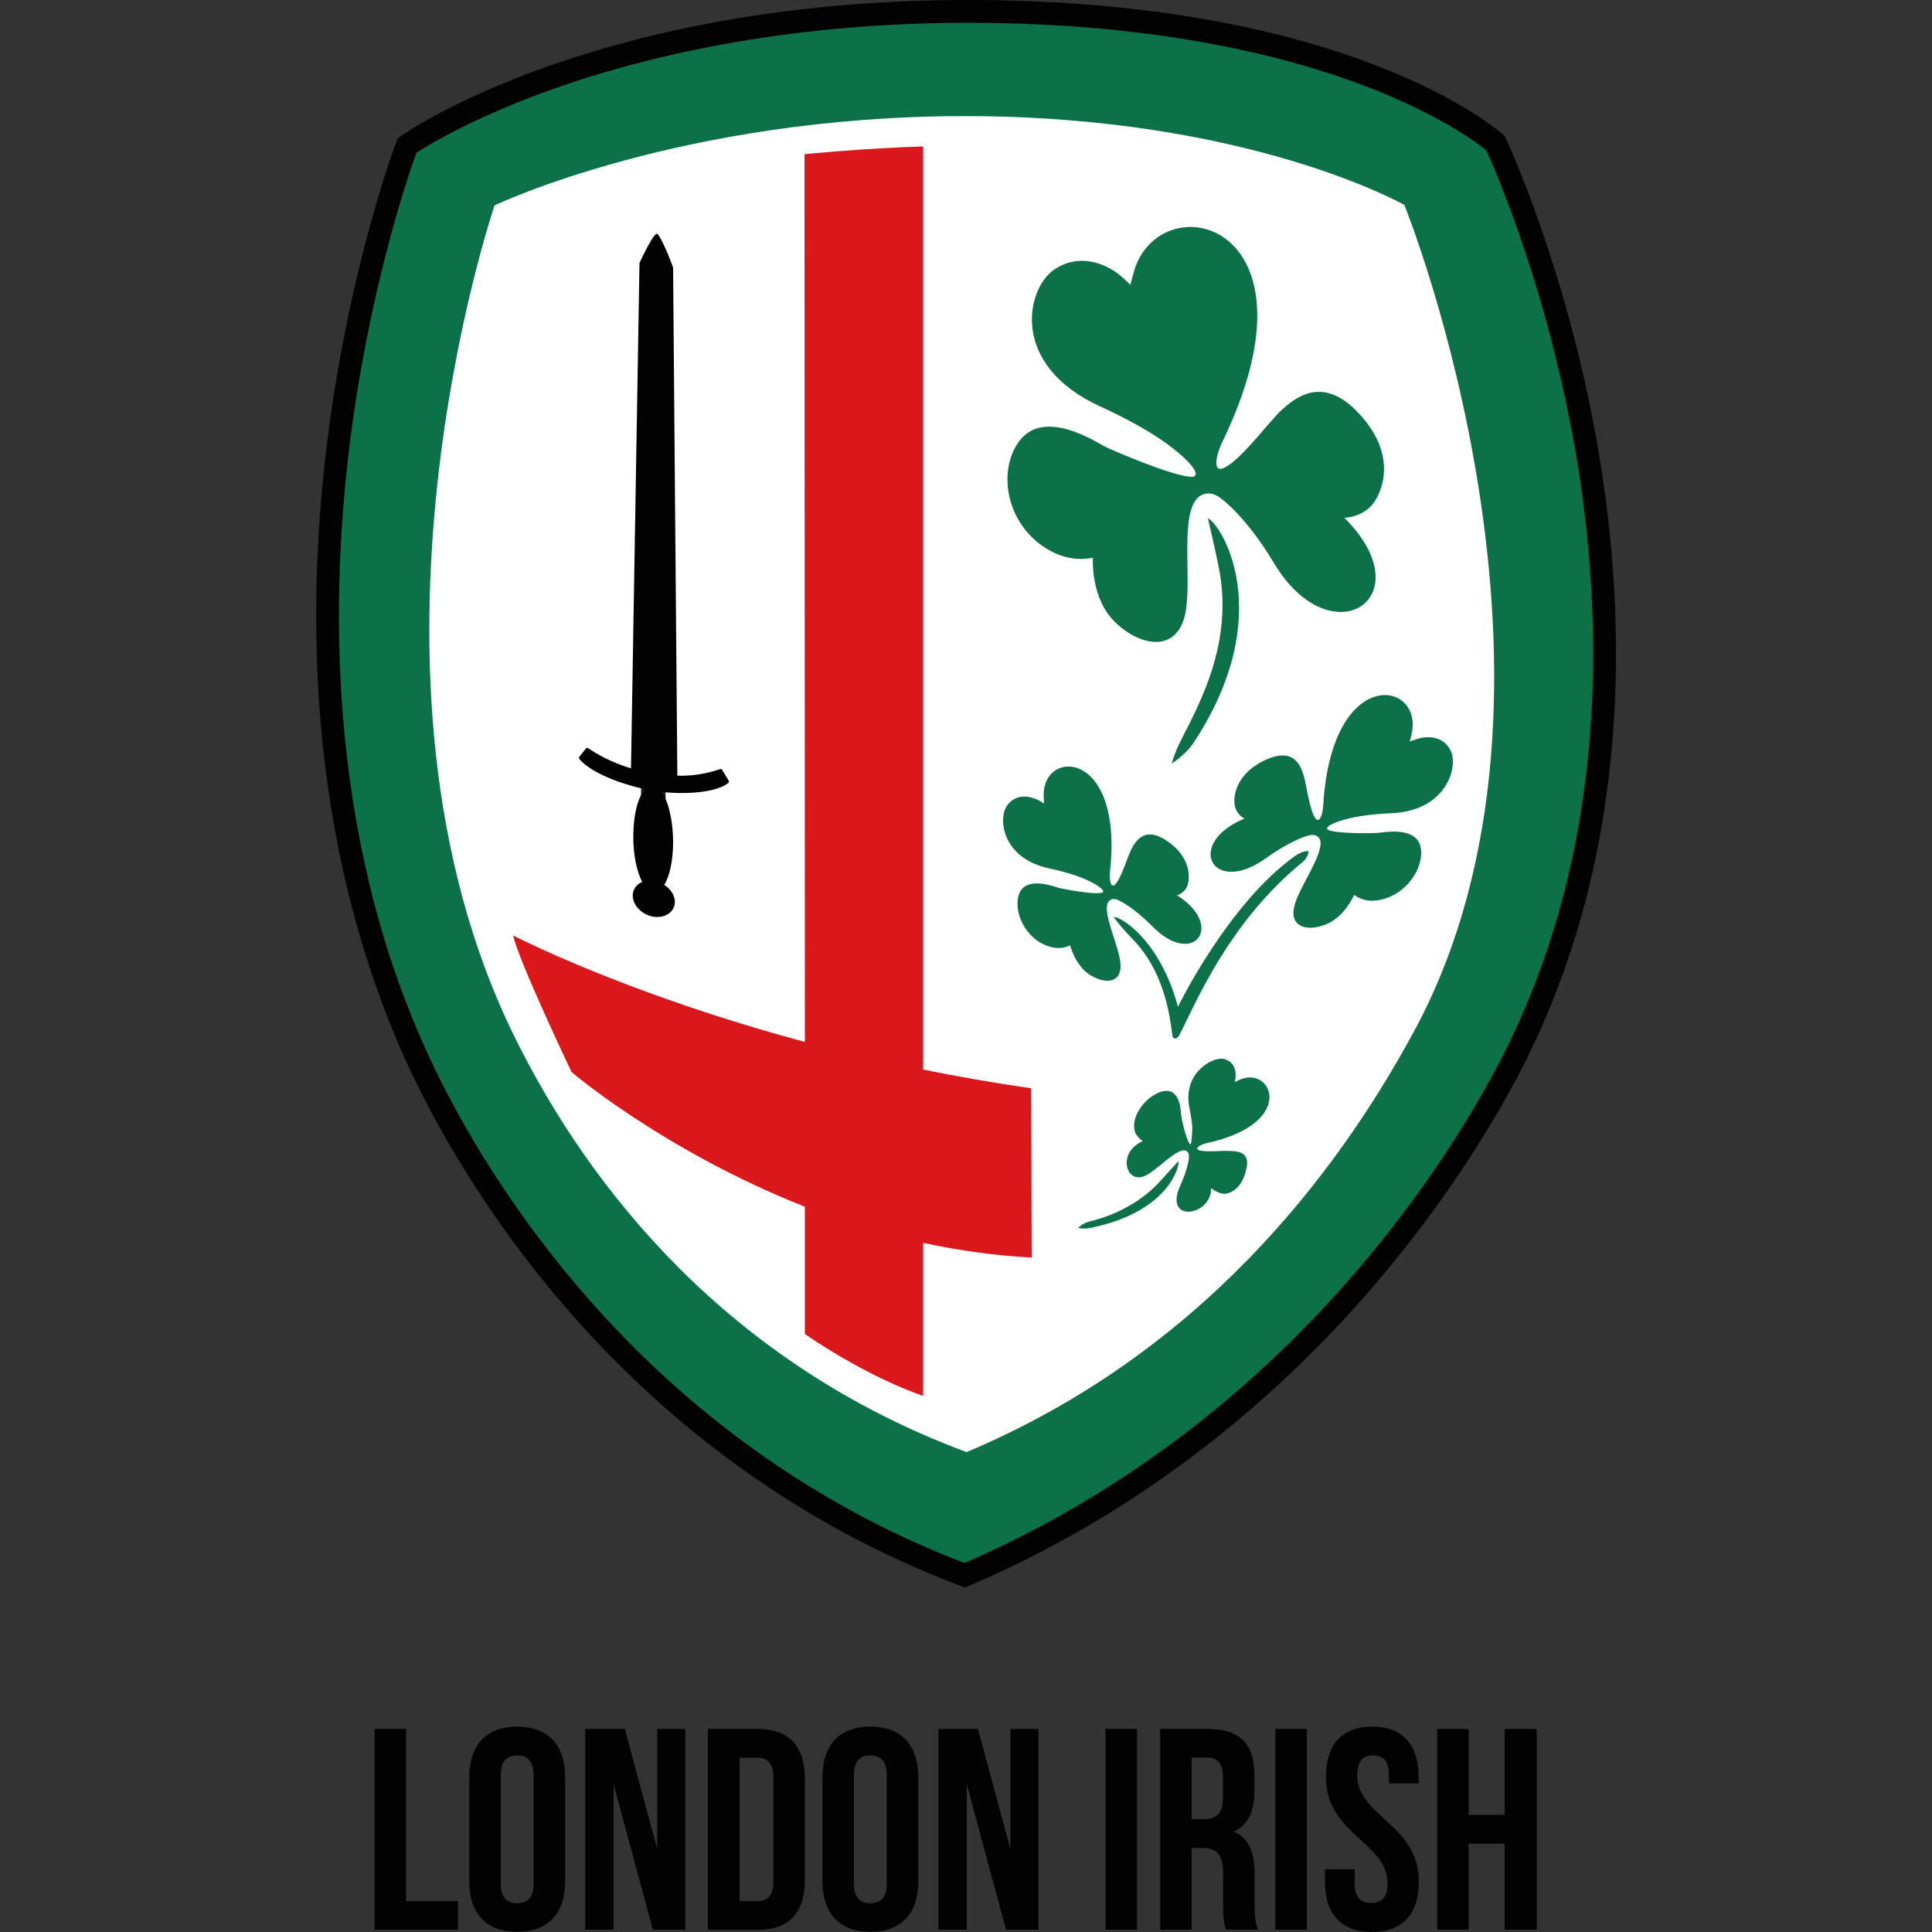 <?xml version="1.0" encoding="utf-8"?>
<!-- Generator: Adobe Illustrator 21.0.2, SVG Export Plug-In . SVG Version: 6.00 Build 0)  -->
<svg version="1.1" id="Layer_1" xmlns="http://www.w3.org/2000/svg" xmlns:xlink="http://www.w3.org/1999/xlink" x="0px" y="0px"
	 width="1000px" height="1000px" viewBox="0 0 1000 1000" style="enable-background:new 0 0 1000 1000;" xml:space="preserve">
<rect x="0" y="0" width="1000" height="1000" fill="#333333" stroke="none"/>
<style type="text/css">
	.st0{fill:#0C7048;}
	.st1{fill:#020203;}
	.st2{fill:#FFFFFF;}
	.st3{fill:#211C1D;}
	.st4{fill:#DA171A;}
</style>
<g>
	<path class="st0" d="M774.1,74.1c0,0-76.6-68.2-273.2-68.2C310,5.9,210.6,75.2,210.6,75.2s-98.7,258.3,9.6,481.4
		c45.4,93.7,136.6,204.8,279.2,258.7c139.7-59.7,233.3-171,280.5-259.9C897.5,333.8,774.1,74.1,774.1,74.1z"/>
	<path class="st1" d="M499.5,821.7l-2.2-0.8c-171.9-64.9-254.7-204.6-282.4-261.6c-31.2-64.3-64.5-173.4-45.9-327.6
		c11.1-92.1,35.9-157.8,36.2-158.4l0.6-1.7l1.5-1C211.3,67.5,310.3,0,500.9,0c196.6,0,274,66.8,277.1,69.7l0.9,0.8l0.5,1.1
		c0.3,0.7,31.4,66.7,47.5,159.1c14.9,85.4,19.7,211.6-41.9,327.5c-29.3,55-115.4,190.8-283.4,262.6L499.5,821.7z M215.5,79.1
		c-3.9,10.9-25,71.7-34.9,154.2c-10,83.5-10.4,206.9,44.9,320.8c26.9,55.5,107.3,191.1,273.7,254.9
		c163.1-70.6,246.9-202.6,275.4-256.3c60-113,55.2-236.3,40.7-320c-14.7-84.2-41.9-145.9-46-154.9c-4.2-3.4-23.5-18.1-61-32.6
		C668.9,29.9,601,11.8,500.9,11.8c-97.5,0-170.3,18.6-214.2,34.1C245.6,60.5,221.5,75.2,215.5,79.1L215.5,79.1z"/>
	<path class="st2" d="M500.3,751.6c120-50.5,190.7-142.3,231.4-217.4c96.5-177.8-4.8-428.1-4.8-428.1s-80.7-46-227.5-46
		S256,106.3,256,106.3S173.4,348.4,266.5,537C305.6,616.2,377.7,706.1,500.3,751.6"/>
	<path class="st3" d="M331.8,417v-14.6l12.7,2l0,14.6L331.8,417z"/>
	<path class="st1" d="M376.6,403.1l-2.5-4.1c-0.7-1.1-0.7-1.2-2-0.7c-6.9,2.3-14.2,3.4-21.5,3.2c-0.2-24.2-2.2-256.2-2.2-262.9
		c0-0.6-6.5-17.3-8.4-17.6s-9,15.1-9,15.1l-4.4,261.6c-7.6-2.3-14.9-5.6-21.5-10c-1.4-0.9-1.4-0.8-2.1,0.1l-2.6,3.2
		c-0.8,1.1-1.2,1.3,0.2,2.7c6.4,6.6,20.7,12.1,33.3,14.8c-3.6,3.8-6.1,13-6.1,24.2c-0.1,9.7,1.8,18.4,4.6,23.8
		c-2.9,1.1-4.9,3.9-4.9,7c0,5.2,4.9,10.1,10.8,11s11-2.5,11-7.6c0-3.5-2.2-6.8-5.5-8.9c2.8-4.5,4.6-12.6,4.6-22.1
		c0-11.1-2.4-21.1-5.9-26c12.8,1.4,27.4,0.3,33.9-4.2C377.8,404.7,377.3,404.3,376.6,403.1z"/>
	<path class="st0" d="M617.5,384.9c-4,5.9-11,10.3-11,10.3s0.9-4.5,5.3-13.1c9.1-18,26.9-49.9,19-88.6c-1.7-8.7-5.6-25.2-5.6-25.2
		C631.5,270.5,662.2,317.5,617.5,384.9"/>
	<path class="st0" d="M616.4,246.8c-9.9-0.5-40.1-13.5-44.4-15.6s-31.8-20.6-44.7-2.5c-12.3,17.2-5.1,47.9,20.6,58.4
		c5.7,2.2,11.8,2.8,17.8,1.6c0,0-1.6,21.6,12.4,34.2c13.7,12.4,30,13.5,34.8-2.9s-2.6-51.4,6.6-61.9c2.8-3.1,7.7-4.1,12.9,0.2
		c0,0,12.7,9.2,27.1,33.3c29.7,49.4,77.9,17.7,36.3-23.6c0,0,9.4,0,15.1-7.6c4.5-6,13.2-25.9-9.4-48.3c-18.2-18-32.1-5.2-38,0
		s-20.6,25.4-29.6,29.9c-6.6,3.4-4.4-6.7-1.4-12.9c54.7-112.5-29.4-134.4-45-90.5c-0.9,2.9-1.7,5.8-2.4,8.8c0,0-2.7-2.6-5-4.6
		c-8.1-6.8-22.1-12-34.8-3c-14.2,10.1-22.6,49.1,24,70.5c23.1,10.6,34.1,18.6,40.2,23.7C618.1,241.1,621.8,247,616.4,246.8"/>
	<path class="st0" d="M564.2,635.6c-2.1,0.4-4.2,0.4-6.2,0c1.8-1.8,4.1-3,6.5-3.5c9.3-2.3,25-8.1,36.7-21.5c2.8-3.2,8.8-9.6,8.8-9.6
		C610.6,603.6,605,627.4,564.2,635.6"/>
	<path class="st0" d="M615.6,591.8c-1.9-2.7-4.2-13.5-4.3-15.1s-0.4-13-8.5-12c-7.7,1-17.6,11.5-15.5,20.6c0.8,3.2,4.2,5.3,4.2,5.3
		s-7.2,2.9-8.2,9.6c-0.9,6.4,3.5,11.1,9.4,8.4c5.9-2.7,15-13,20-13.2c1.5,0,2.8,1,2.7,3.4c0,0-0.2,5.5-4.5,14.9
		c-8.9,19.4,16,16.1,16,1.3c0,0,3.9,3.2,7.3,2.9c2.7-0.3,9-2.6,11.1-13.8c1.7-9-6.8-8.2-9.7-8.4c-2.8-0.2-11.9,0.8-15.1-0.4
		c-2.4-0.9,1.1-2.9,3.6-3.5c47.1-10.1,34.6-39.7,18.2-33.2c-1.5,0.6-3.2,1.5-3.2,1.5s0.3-1.3,0.4-2.4c0.4-3.7-0.9-8.5-6.2-9.6
		c-6-1.2-20.9,7.5-17.8,24.5c1.6,8.4,1.8,10.3,1.5,14.4C616.7,591,616.6,593.3,615.6,591.8"/>
	<path class="st0" d="M609.7,521.1c0,0,25.8-53.1,60.4-77.9c4.7-3.3,7.3-2.6,7.3-2.6c-0.3,2-1.3,3.9-2.8,5.3
		c-39.2,31.7-56.6,75.5-64.1,89.7c-1.8,3.4-3.5,1.5-3.6,0.8c-1.6-11.9-4.4-34.1-21.5-51.2c-3.2-3.3-6.2-6.8-9-10.5
		C579.6,474,600.4,486.3,609.7,521.1"/>
	<path class="st0" d="M570.1,462.1c-4.5,1-20.2-2-22.3-2.6s-17.6-6.6-20.6,4c-2.8,10.2,5.2,24.8,18.4,27c2.8,0.5,5.7,0.1,8.3-1.2
		c0,0,2.7,11,10.9,15.7s15.6,3.3,15.2-5.6s-9.1-25.6-6.7-31.9c0.8-1.9,2.8-3,5.9-1.4c0,0,7.1,3.1,17.4,13.5
		c21,21.4,37.8-0.4,12.6-16.2c2.7-0.8,4.8-2.9,5.6-5.6c1-3.6,1.9-14.6-11.8-23.2c-10.9-6.9-15.3,1.2-17.2,4.5s-5.2,15.2-8.6,18.7
		c-2.5,2.4-3-2.9-2.7-6.4c7.1-63.2-34.2-64.2-34.3-40.1c0,1.5,0.1,3.1,0.2,4.6c-0.9-0.6-1.9-1.2-2.9-1.7c-4.8-2.5-11.8-3.4-16.2,2.7
		c-4.9,6.8-2.6,27.4,21.8,32.6c12.1,2.6,18.3,5.3,21.8,7.1C569.9,459.2,572.6,461.7,570.1,462.1"/>
	<path class="st0" d="M687.8,429.7c4.8,1.9,22.8,1.6,25.5,1.4s20.8-3.9,22.2,8.5c1.3,11.9-10.5,26.6-25.7,26.6c-3.2,0-6.3-1.1-8.9-3
		c0,0-5,11.8-15.2,15.5c-9.8,3.6-18,0.7-15.9-9.1s15.1-26.8,13.6-34.4c-0.6-2.2-2.7-3.8-6.3-2.7c0,0-8.5,2.1-22,11.8
		c-27.6,19.8-42.1-7.7-11-20.6c-2.8-1.5-4.7-4.2-5.1-7.4c-0.6-4.1,0.6-16.6,17.5-23.6c13.6-5.6,16.8,4.2,18.2,8.4s3,18,6.1,22.4
		c2.3,3.2,3.9-2.6,4.1-6.6c4.2-71.9,50.5-65.1,46-38.3c-0.3,1.8-0.7,3.5-1.2,5.2c0,0,2.1-0.8,3.7-1.3c5.7-1.8,13.8-1.5,17.5,6.1
		c4.1,8.4-2.4,31.1-30.5,32.3c-14,0.6-21.4,2.4-25.8,3.7C688.5,426.4,685.1,428.7,687.8,429.7"/>
	<path class="st4" d="M534,650.9l-0.3-87.6c-19.4-2.8-38.1-6.1-55.9-9.7V75.8c-30.5,0.9-61.4,4-61.4,4l0.2,459.5
		c-93.4-25.1-151-55.1-151-55.1c2.8,13.1,30.1,70.4,30.1,70.4c-3.8-2.8,45.9,40.4,120.9,70l0,65.9c34.4,23.5,61.2,32,61.2,32v-79.2
		C496.3,647.3,515.1,649.9,534,650.9"/>
	<path class="st1" d="M193.9,894.9h16.3V984h26.9v14.8h-43.2V894.9z"/>
	<path class="st1" d="M242.9,919.8c0-16.6,8.8-26.1,24.8-26.1s24.8,9.5,24.8,26.1v54c0,16.6-8.8,26.1-24.8,26.1s-24.8-9.5-24.8-26.1
		L242.9,919.8z M259.2,974.9c0,7.4,3.3,10.2,8.5,10.2s8.5-2.8,8.5-10.2v-56.1c0-7.4-3.3-10.2-8.5-10.2s-8.5,2.8-8.5,10.2V974.9z"/>
	<path class="st1" d="M317.6,923.5v75.3h-14.7V894.9h20.5l16.8,62.2v-62.2h14.5v103.9h-16.8L317.6,923.5z"/>
	<path class="st1" d="M366.4,894.9h25.8c16.3,0,24.4,9,24.4,25.7v52.6c0,16.6-8,25.7-24.4,25.7h-25.8V894.9z M382.8,909.7V984h9.2
		c5.2,0,8.3-2.7,8.3-10.1v-54c0-7.4-3.1-10.1-8.3-10.1L382.8,909.7z"/>
	<path class="st1" d="M425.7,919.8c0-16.6,8.8-26.1,24.8-26.1s24.8,9.5,24.8,26.1v54c0,16.6-8.8,26.1-24.8,26.1s-24.8-9.5-24.8-26.1
		V919.8z M442,974.9c0,7.4,3.3,10.2,8.5,10.2s8.5-2.8,8.5-10.2v-56.1c0-7.4-3.3-10.2-8.5-10.2s-8.5,2.8-8.5,10.2V974.9z"/>
	<path class="st1" d="M500.4,923.5v75.3h-14.7V894.9h20.5l16.8,62.2v-62.2h14.5v103.9h-16.8L500.4,923.5z"/>
	<path class="st1" d="M572.2,894.9h16.3v103.9h-16.3V894.9z"/>
	<path class="st1" d="M634.6,998.8c-0.9-2.7-1.5-4.3-1.5-12.8v-16.3c0-9.7-3.3-13.2-10.7-13.2h-5.6v42.3h-16.3V894.9h24.6
		c16.9,0,24.2,7.9,24.2,23.9v8.2c0,10.7-3.4,17.7-10.7,21.1c8.2,3.4,10.8,11.3,10.8,22.1v16c0,5,0.2,8.8,1.8,12.6L634.6,998.8z
		 M616.8,909.7v31.9h6.4c6.1,0,9.8-2.7,9.8-11v-10.2c0-7.4-2.5-10.7-8.3-10.7H616.8z"/>
	<path class="st1" d="M660.1,894.9h16.3v103.9h-16.3V894.9z"/>
	<path class="st1" d="M710.3,893.7c15.9,0,24,9.5,24,26.1v3.3h-15.4v-4.3c0-7.4-3-10.2-8.2-10.2s-8.2,2.8-8.2,10.2
		c0,21.4,31.9,25.4,31.9,55.1c0,16.6-8.3,26.1-24.3,26.1s-24.3-9.5-24.3-26.1v-6.4h15.4v7.4c0,7.4,3.3,10.1,8.5,10.1
		s8.5-2.7,8.5-10.1c0-21.4-31.9-25.4-31.9-55.1C686.3,903.2,694.4,893.7,710.3,893.7z"/>
	<path class="st1" d="M760.2,998.8h-16.3V894.9h16.3v44.5h18.6v-44.5h16.6v103.9h-16.6v-44.5h-18.6V998.8z"/>
</g>
</svg>
